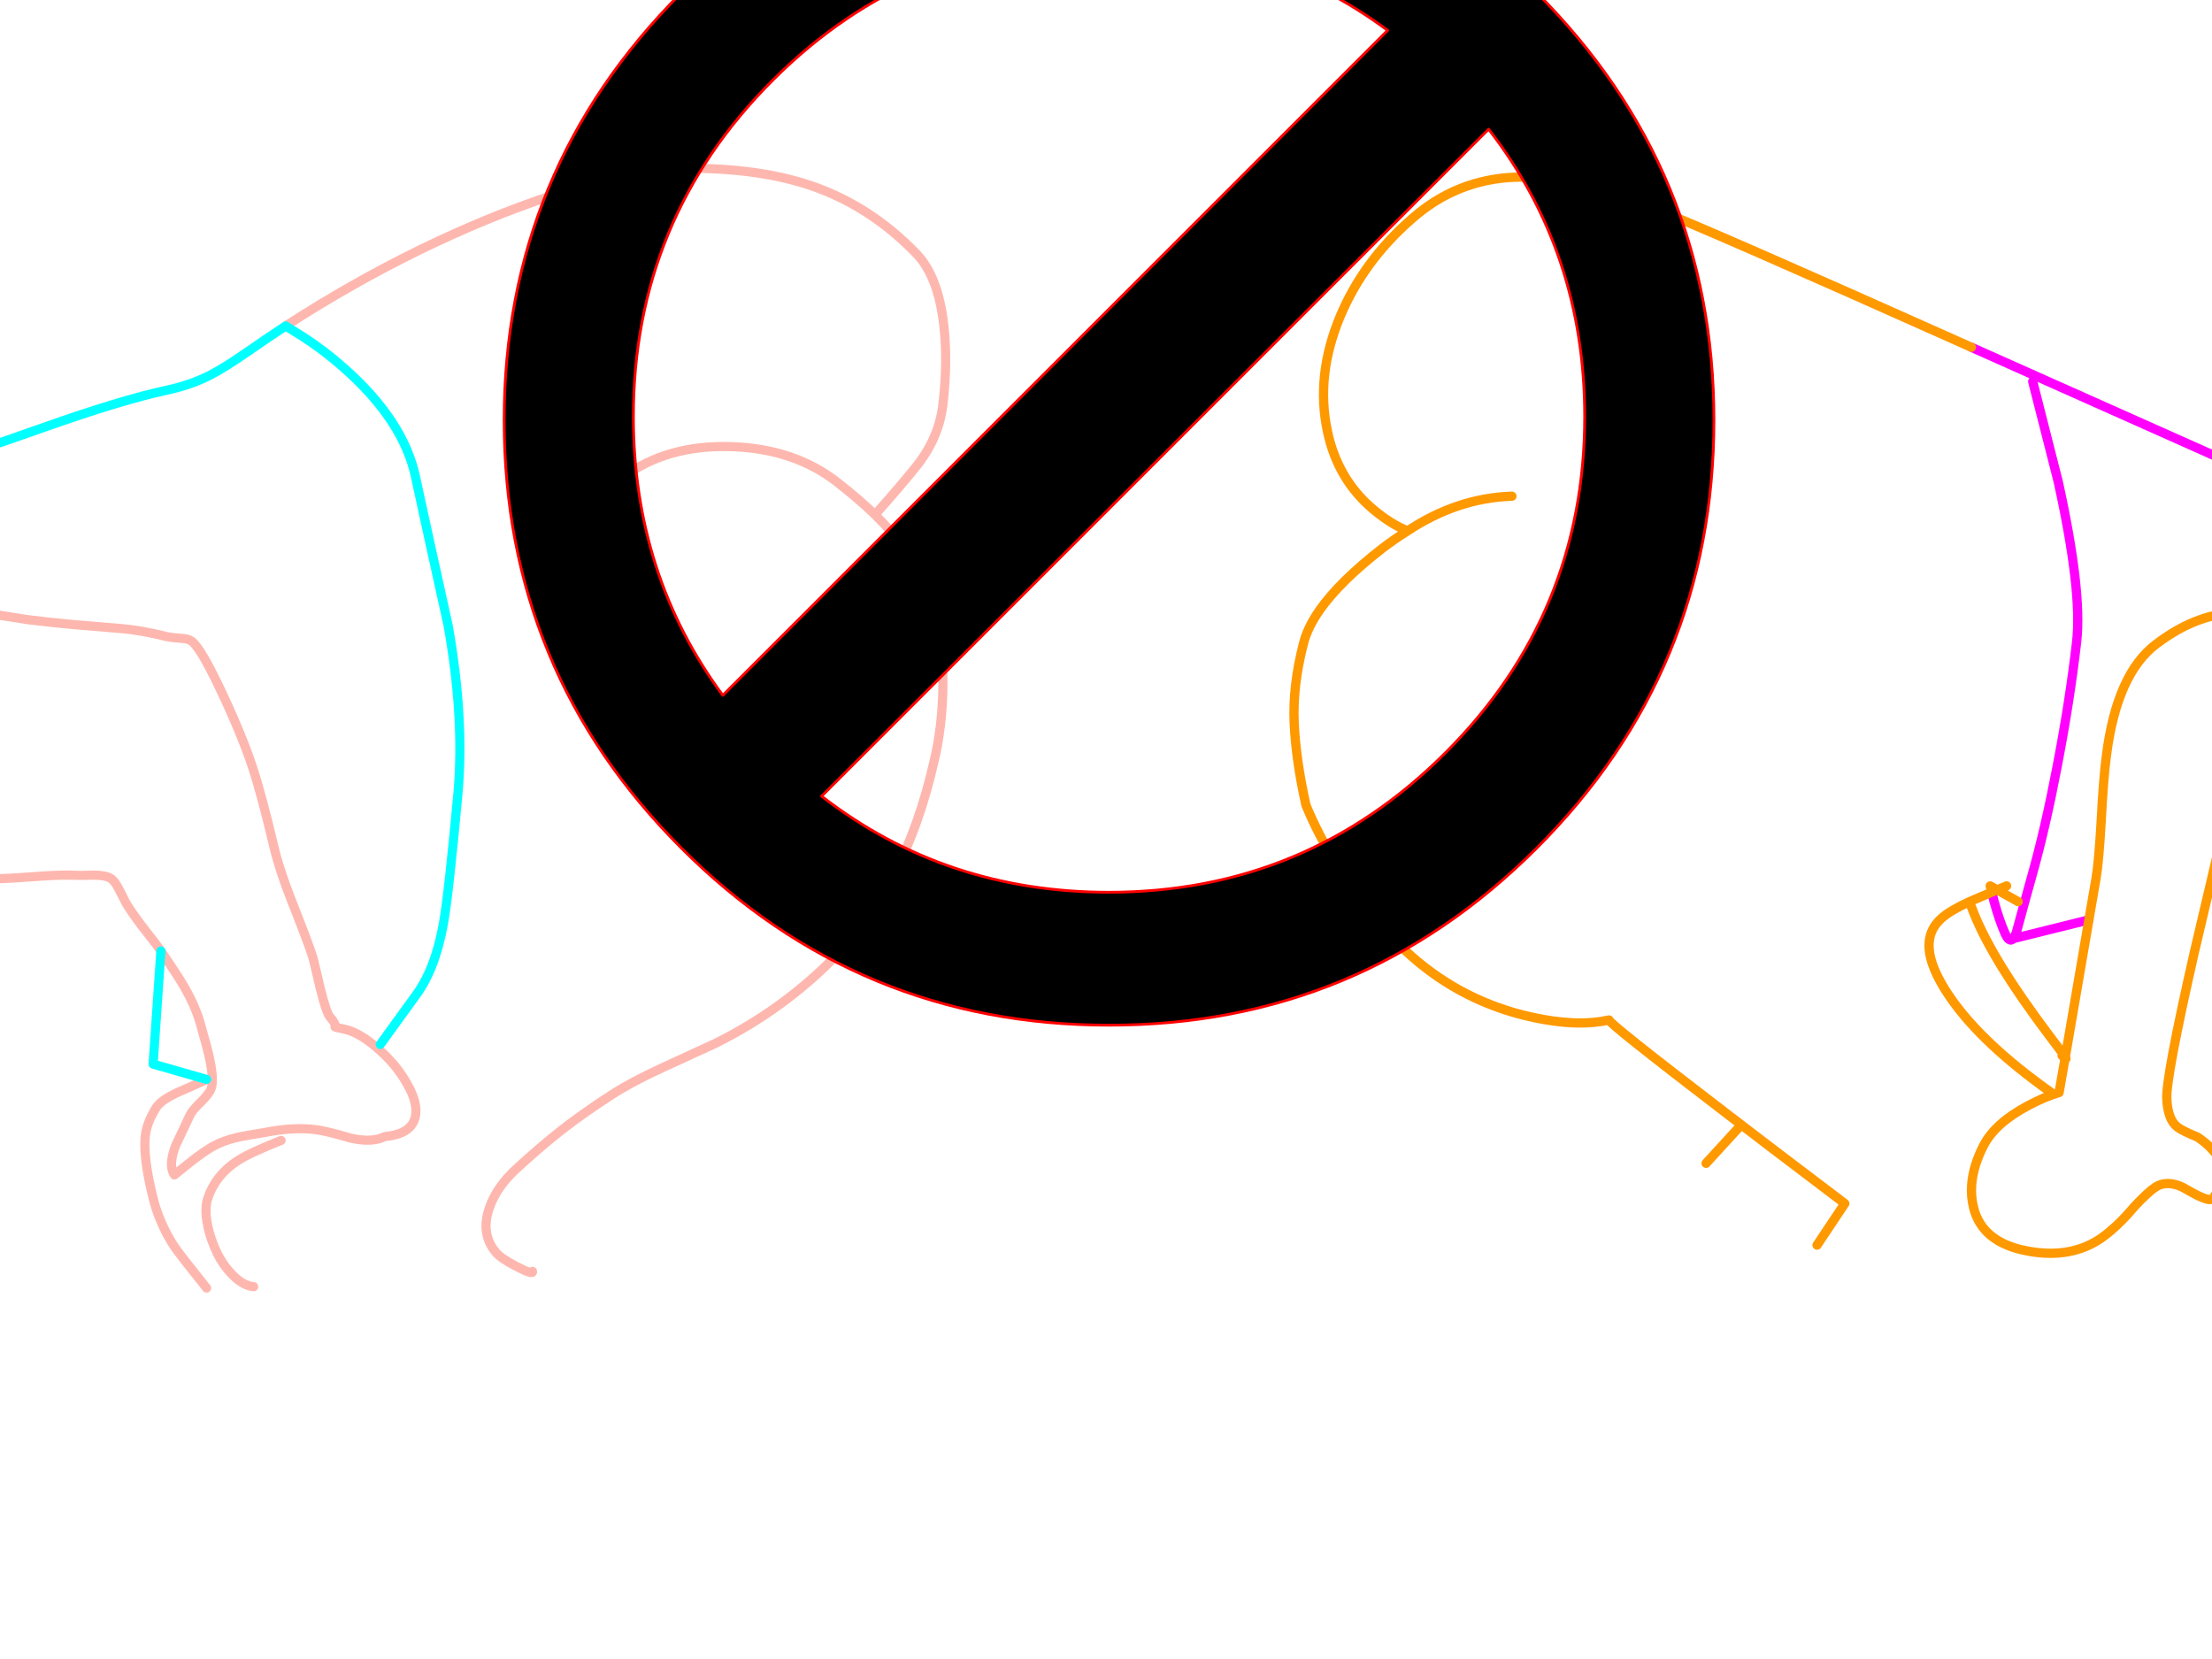 <?xml version="1.0" encoding="utf-8"?>
<svg id="EdithAnim08" image-rendering="inherit" baseProfile="basic" version="1.1" x="0px" y="0px" width="800" height="600" xmlns="http://www.w3.org/2000/svg" xmlns:xlink="http://www.w3.org/1999/xlink">
  <g id="No-Rear-To-Rearf464r1" overflow="visible">
    <g id="RightBum">
      <path id="Layer3_0_1_STROKES" stroke="#F0F" stroke-width="3.344" stroke-linejoin="round" stroke-linecap="round" fill="none" d="M735.16,137.984 L744.356,174.1 Q753.134,213.81 751.044,232.118 748.619,253.269 744.021,277.095 739.758,299.332 735.16,315.718 732.234,326.168 729.224,337.287 728.639,338.792 728.137,339.46 L755.474,332.689 M803.712,166.074 L713.006,125.612 M803.712,315.718 L835.48,311.538 M720.362,322.657 L721.198,326.084 Q723.038,332.772 725.128,337.538 726.716,341.132 728.137,339.46" test="RightBum"/>
      <path id="Layer3_0_2_STROKES" stroke="#F90" stroke-width="3.344" stroke-linejoin="round" stroke-linecap="round" fill="none" d="M755.474,332.689 L758.066,317.641 Q759.069,311.789 759.905,297.242 760.741,281.108 761.828,273.166 765.59,243.655 779.802,232.954 787.744,226.935 795.519,224.176 801.705,221.919 807.808,221.752 813.242,221.668 819.93,224.009 M713.006,125.612 Q618.454,83.31 596.384,74.616 582.506,69.182 570.635,66.506 558.178,63.748 548.063,64.082 526.828,64.834 510.61,79.13 493.138,94.345 484.694,114.409 475.749,135.811 480.096,156.042 483.774,173.431 496.732,184.299 503.253,189.733 509.105,191.99 527,180.119 546.809,179.45 M755.474,332.689 L746.947,382.264 Q747.532,383.183 746.864,382.682 L744.69,395.138 Q739.507,396.643 733.571,399.82 721.533,406.173 717.353,414.366 713.591,421.723 713.089,428.411 712.755,432.674 713.758,436.687 716.851,449.478 733.488,452.488 748.954,455.33 759.905,447.806 765.757,443.71 771.944,436.353 776.876,431.086 779.551,429.33 780.471,428.745 781.474,428.411 783.898,427.658 786.741,428.411 788.747,428.912 790.921,430.25 798.11,434.43 799.866,433.761 800.2,433.678 803.712,428.578 806.387,424.816 802.625,419.048 799.866,414.784 795.519,411.774 795.184,411.524 794.85,411.273 789.667,409.183 787.577,407.678 783.982,405.003 783.648,397.312 783.313,389.704 793.512,344.811 L803.712,301.506 807.39,301.673 Q813.242,301.84 824.361,301.506 M729.893,326.084 L722.285,321.821 Q721.282,322.239 720.362,322.657 715.012,324.914 712.337,326.084 717.687,342.303 735.996,367.55 740.176,373.318 745.777,380.675 746.529,381.678 746.947,382.264 L746.864,382.682 Q746.446,382.431 745.777,381.762 M712.337,326.084 Q705.565,329.178 702.472,331.853 698.626,335.113 697.874,339.544 696.369,347.904 705.649,361.196 717.186,377.666 741.848,395.138 M720.362,322.657 L719.777,320.4 722.285,321.821 Q723.874,321.152 725.713,320.4 M509.105,191.99 Q504.507,194.832 499.909,198.344 484.527,210.298 477.254,220.665 472.823,227.018 471.402,232.787 467.472,248.002 468.058,261.378 468.643,274.754 472.321,291.223 474.495,296.49 477.254,301.84 478.09,303.512 479.009,305.184 491.215,327.84 508.269,343.808 526.494,360.862 550.571,367.048 561.606,369.807 570.635,369.974 576.738,370.058 581.921,368.888 581.252,369.64 624.139,402.495 641.11,415.536 658.164,428.411 662.678,431.838 667.193,435.266 L657.161,450.314 M628.737,407.929 L617.033,420.72" test="RightBum"/>
    </g>
    <g id="LeftBum">
      <path id="Layer2_0_1_STROKES" stroke="#FEB7AE" stroke-width="3.306" stroke-linejoin="round" stroke-linecap="round" fill="none" d="M103.314,117.886 Q127.034,102.513 151.829,90.364 176.459,78.379 199.684,70.693 229.686,60.775 249.77,60.858 275.061,60.94 293.326,67.139 314.815,74.495 331.428,91.769 339.362,99.951 341.346,117.721 342.834,130.697 341.015,146.318 339.61,158.137 331.758,168.22 327.13,174.088 316.468,186.155 318.121,187.808 319.609,189.378 326.882,197.147 332.585,207.479 336.469,214.504 338.536,223.43 340.354,231.282 340.85,240.621 341.594,255.168 339.032,269.631 338.453,272.689 337.709,275.748 327.791,319.304 302.831,345.174 283.656,365.01 258.613,377.407 258.283,377.572 239.19,386.333 228.115,391.458 221.255,395.921 211.007,402.533 203.072,408.731 195.882,414.352 187.121,422.369 179.6,429.146 176.955,436.915 173.732,446.254 179.352,452.949 181.087,455.098 187.038,458.156 192.989,461.214 192.576,459.809 M225.14,172.766 Q241.091,160.781 264.481,161.525 287.293,162.269 302.831,174.419 310.931,180.783 316.468,186.155 M-19.504,220.703 Q-13.471,220.537 -4.792,221.777 .167,222.521 9.919,224.091 16.945,225 26.78,225.91 32.4,226.405 43.641,227.315 50.914,227.893 60.171,230.207 61.989,230.621 65.543,230.869 67.94,230.951 69.262,231.86 72.403,234.009 79.676,249.3 87.28,265.334 91.247,277.235 94.636,287.484 99.099,306.411 101.082,314.758 105.628,326.247 111.414,340.876 112.984,345.752 113.48,347.24 115.711,356.992 118.026,366.415 119.348,367.82 121.579,370.299 121.166,371.374 121.166,371.539 124.472,372.2 129.844,373.275 136.539,379.143 143.234,384.846 147.118,391.788 151.499,399.309 150.094,404.351 148.441,410.219 139.184,411.046 134.638,413.36 126.869,411.624 118.191,409.062 114.306,408.566 106.289,407.492 95.875,409.558 89.181,410.632 86.04,411.294 80.833,412.451 76.701,414.765 73.642,416.583 69.675,419.641 67.444,421.377 63.063,424.931 60.749,421.542 63.559,414.186 67.361,406.252 68.518,403.69 69.427,401.623 72.485,398.731 75.461,395.755 76.205,394.102 77.61,391.127 75.709,382.449 74.965,378.977 72.568,370.63 70.832,364.183 66.535,356.745 63.972,352.364 58.187,343.934 M74.717,390.383 Q74.138,390.796 65.377,394.598 58.435,397.574 56.451,400.632 53.145,405.921 52.567,410.632 51.658,418.484 55.377,433.361 55.79,435.014 56.286,436.584 57.36,439.973 58.848,443.196 60.584,447.081 62.981,450.718 64.468,453.032 74.717,465.843 M58.187,343.934 Q56.782,341.785 51.658,335.338 47.608,330.049 45.459,326.412 43.971,323.354 43.062,321.701 41.492,318.56 40.004,317.651 38.268,316.577 34.053,316.494 29.425,316.659 27.854,316.577 22.895,316.329 15.457,316.825 3.803,317.651 3.059,317.651 -16.363,318.56 -28.926,316.659 -32.15,316.246 -40.167,313.188 -47.192,310.461 -51.49,310.461 M91.743,465.347 Q87.941,465.016 83.974,460.966 80.668,457.578 78.519,453.197 76.122,448.155 75.13,443.362 75.13,443.279 75.13,443.196 74.304,439.477 74.552,436.584 74.634,434.849 75.13,433.444 77.858,425.096 85.792,419.889 90.172,416.996 101.661,412.451" test="LeftBum"/>
      <path id="Layer2_0_2_STROKES" stroke="#0FF" stroke-width="3.306" stroke-linejoin="round" stroke-linecap="round" fill="none" d="M103.314,117.886 L109.678,121.853 Q117.447,126.895 124.224,132.928 146.044,152.103 150.342,172.766 153.896,189.296 162.078,226.24 168.029,259.796 165.632,286.823 162.243,323.767 160.342,334.181 157.367,350.628 150.342,360.051 L137.531,377.738 M58.187,343.934 L55.377,384.846 74.717,390.383 M-27.769,168.881 Q-14.876,165.492 16.283,154.417 43.888,144.665 60.336,141.111 68.849,139.292 75.874,135.738 81.329,132.928 89.759,127.06 96.537,122.349 103.314,117.886" test="LeftBum"/>
    </g>
    <g id="StopSign">
      <path fill="#000" stroke="none" d="M555.775,-2.626 Q491.683,-66.717 401.1,-66.767 310.517,-66.717 246.425,-2.626 182.333,61.466 182.333,152 182.333,242.633 246.425,306.724 310.517,370.816 401.1,370.767 491.683,370.816 555.775,306.724 619.867,242.633 619.867,152 619.867,61.466 555.775,-2.626 M401.1,-21.352 Q458.163,-21.401 501.858,10.989 L261.416,251.48 Q229.075,207.736 229.075,150.673 229.075,79.405 279.454,29.027 329.833,-21.352 401.1,-21.352 M538.376,46.721 Q573.125,91.496 573.125,150.673 573.125,221.891 522.746,272.27 472.368,322.649 401.1,322.698 341.923,322.698 297.148,287.949 L538.376,46.721Z" test="StopSign" vector-effect="non-scaling-stroke" stroke-width="1"/>
      <path id="Layer1_0_1_STROKES" stroke="#F00" stroke-width="1" stroke-linejoin="round" stroke-linecap="round" fill="none" d="M229.075,150.673 Q229.075,79.405 279.454,29.027 329.833,-21.352 401.1,-21.352 458.163,-21.401 501.858,10.989 L261.416,251.48 Q229.075,207.736 229.075,150.673Z M555.775,306.724 Q491.683,370.816 401.1,370.767 310.517,370.816 246.425,306.724 182.333,242.633 182.333,152 182.333,61.466 246.425,-2.626 310.517,-66.717 401.1,-66.767 491.683,-66.717 555.775,-2.626 619.867,61.466 619.867,152 619.867,242.633 555.775,306.724Z M522.746,272.27 Q472.368,322.649 401.1,322.698 341.923,322.698 297.148,287.949 L538.376,46.721 Q573.125,91.496 573.125,150.673 573.125,221.891 522.746,272.27Z" test="StopSign" vector-effect="non-scaling-stroke"/>
    </g>
  </g>
</svg>